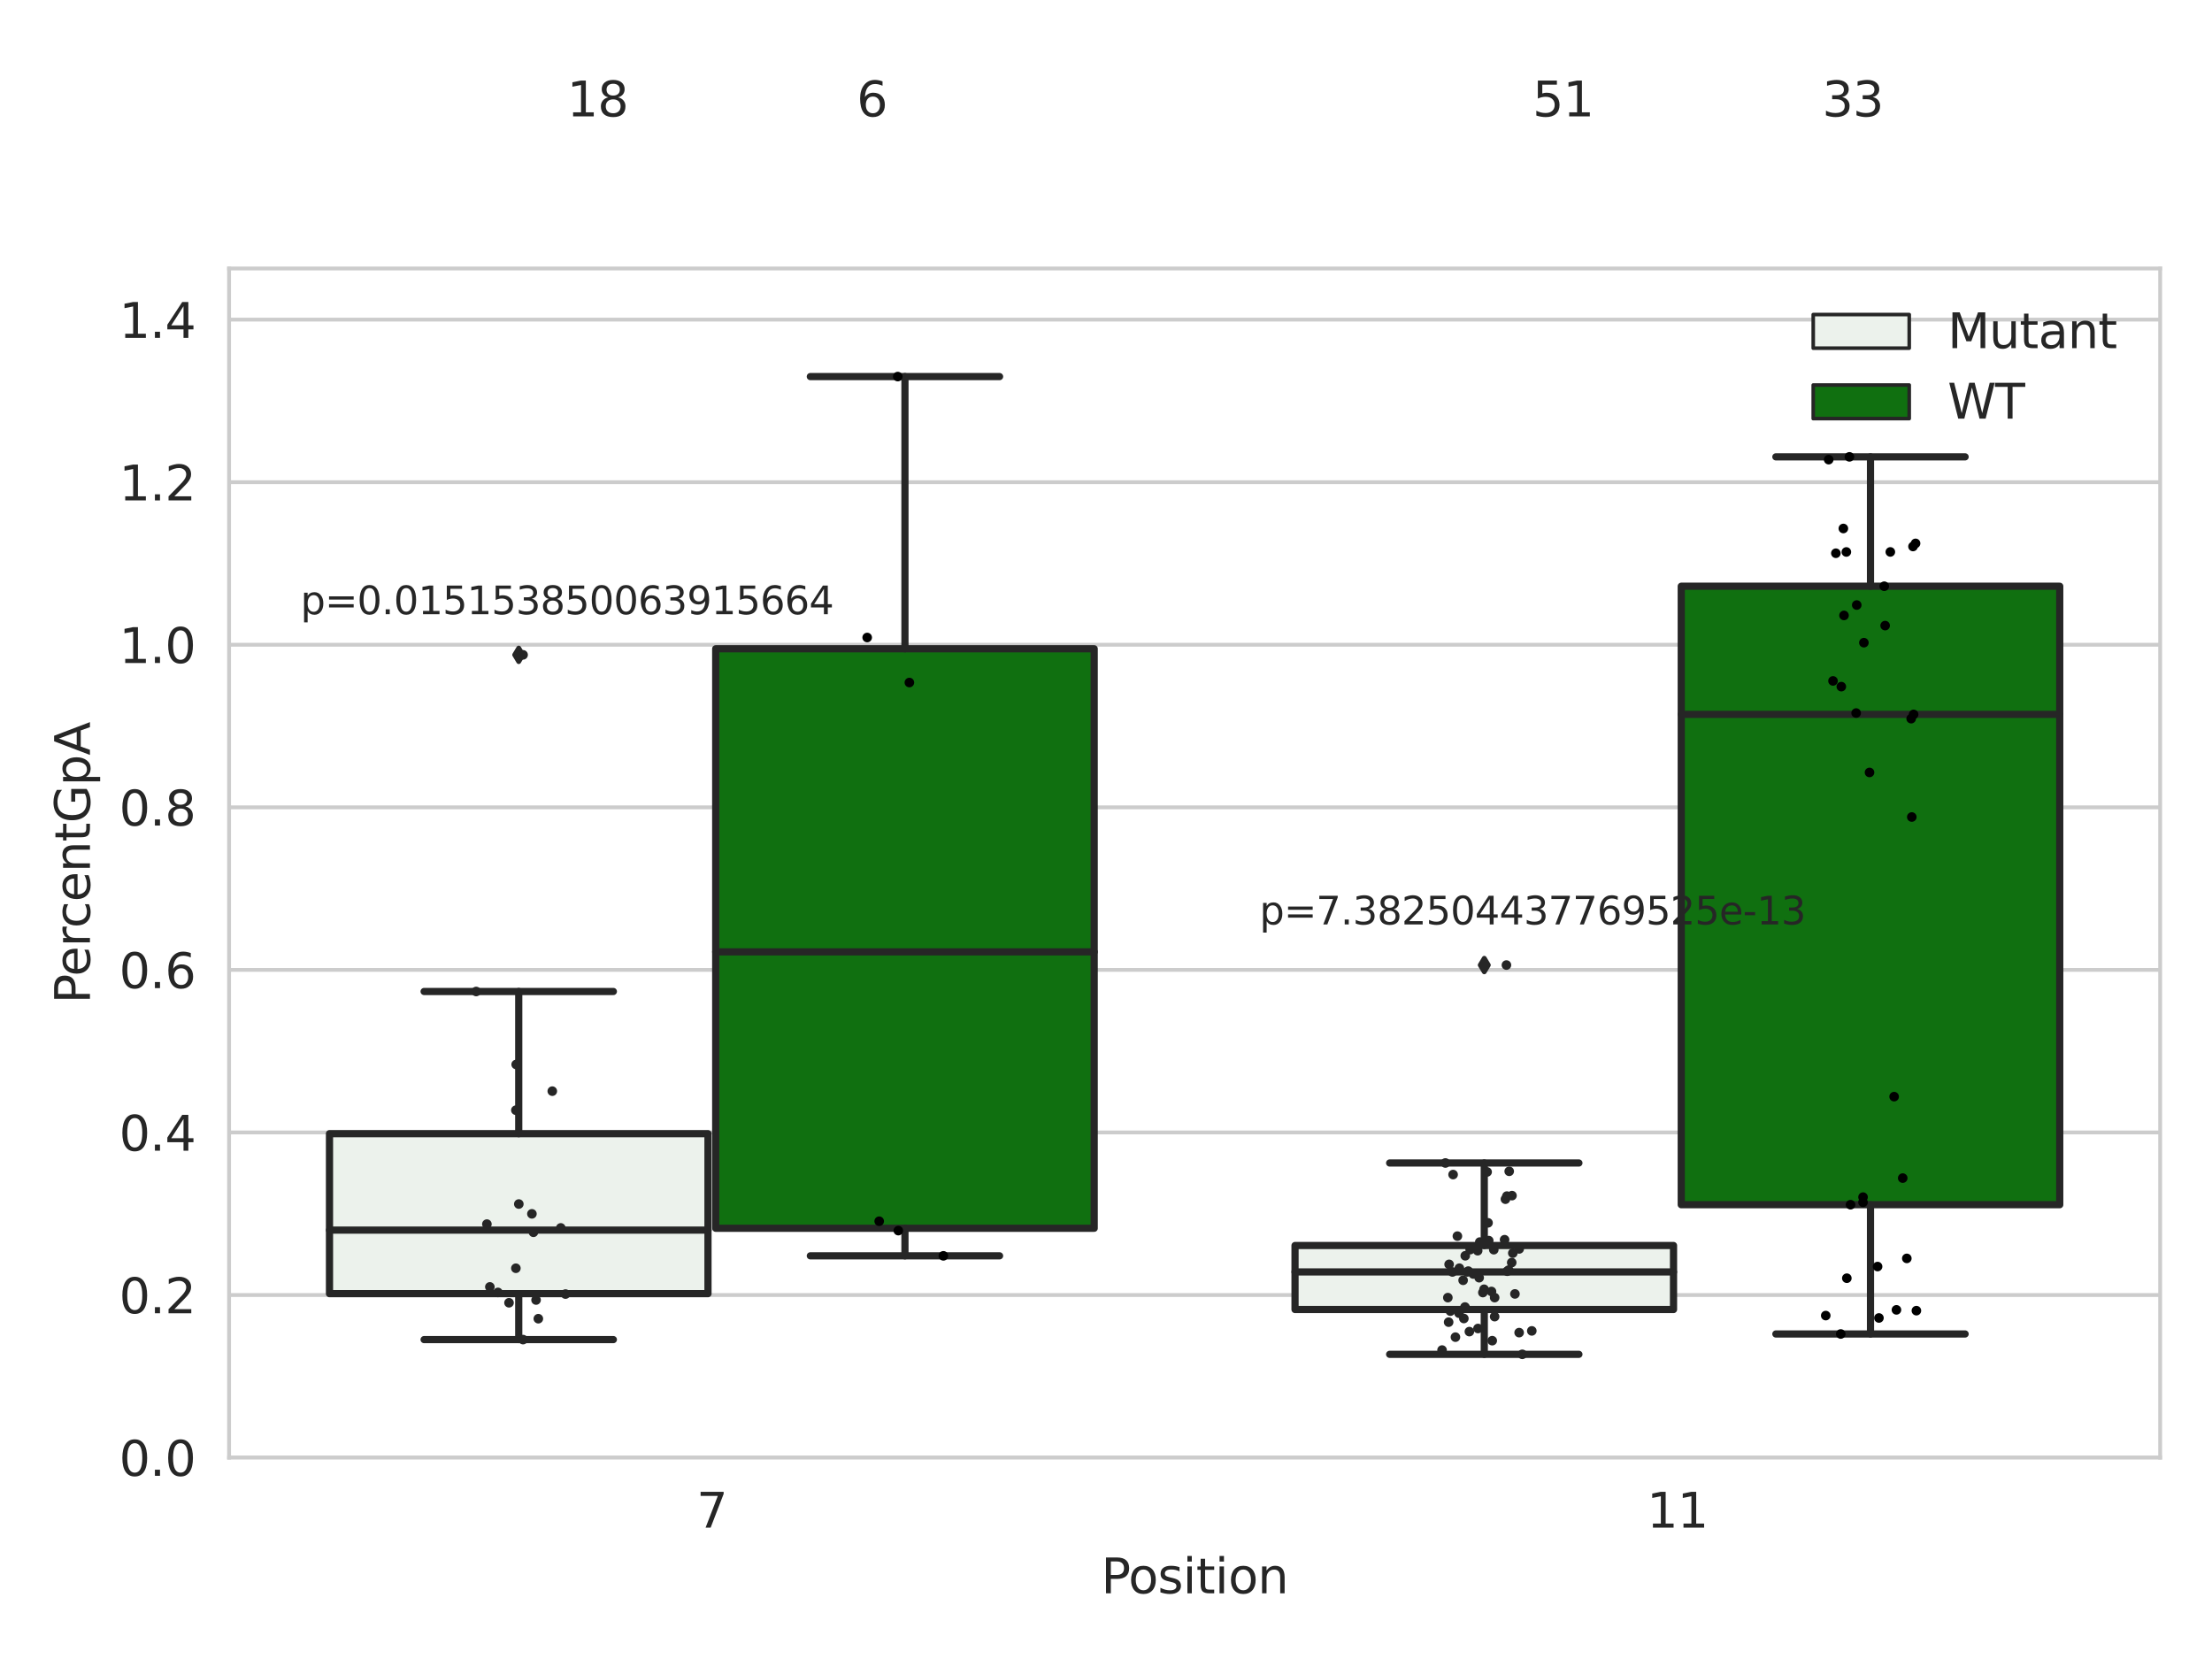 <?xml version="1.0" encoding="utf-8" standalone="no"?>
<!DOCTYPE svg PUBLIC "-//W3C//DTD SVG 1.1//EN"
  "http://www.w3.org/Graphics/SVG/1.1/DTD/svg11.dtd">
<svg xmlns:xlink="http://www.w3.org/1999/xlink" width="460.8pt" height="345.6pt" viewBox="0 0 460.8 345.6" xmlns="http://www.w3.org/2000/svg" version="1.1">
 <defs>
  <style type="text/css">*{stroke-linejoin: round; stroke-linecap: butt}</style>
 </defs>
 <g id="figure_1">
  <g id="patch_1">
   <path d="M 0 345.6 
L 460.8 345.6 
L 460.8 0 
L 0 0 
z
" style="fill: #ffffff"/>
  </g>
  <g id="axes_1">
   <g id="patch_2">
    <path d="M 47.72 303.64 
L 450 303.64 
L 450 55.93 
L 47.72 55.93 
z
" style="fill: #ffffff"/>
   </g>
   <g id="matplotlib.axis_1">
    <g id="xtick_1">
     <g id="text_1">
      <!-- 7 -->
      <g style="fill: #262626" transform="translate(145.109 318.238) scale(0.1 -0.1)">
       <defs>
        <path id="DejaVuSans-37" d="M 525 4666 
L 3525 4666 
L 3525 4397 
L 1831 0 
L 1172 0 
L 2766 4134 
L 525 4134 
L 525 4666 
z
" transform="scale(0.016)"/>
       </defs>
       <use xlink:href="#DejaVuSans-37"/>
      </g>
     </g>
    </g>
    <g id="xtick_2">
     <g id="text_2">
      <!-- 11 -->
      <g style="fill: #262626" transform="translate(343.067 318.238) scale(0.1 -0.1)">
       <defs>
        <path id="DejaVuSans-31" d="M 794 531 
L 1825 531 
L 1825 4091 
L 703 3866 
L 703 4441 
L 1819 4666 
L 2450 4666 
L 2450 531 
L 3481 531 
L 3481 0 
L 794 0 
L 794 531 
z
" transform="scale(0.016)"/>
       </defs>
       <use xlink:href="#DejaVuSans-31"/>
       <use xlink:href="#DejaVuSans-31" x="63.623"/>
      </g>
     </g>
    </g>
    <g id="text_3">
     <!-- Position -->
     <g style="fill: #262626" transform="translate(229.396 331.917) scale(0.1 -0.1)">
      <defs>
       <path id="DejaVuSans-50" d="M 1259 4147 
L 1259 2394 
L 2053 2394 
Q 2494 2394 2734 2622 
Q 2975 2850 2975 3272 
Q 2975 3691 2734 3919 
Q 2494 4147 2053 4147 
L 1259 4147 
z
M 628 4666 
L 2053 4666 
Q 2838 4666 3239 4311 
Q 3641 3956 3641 3272 
Q 3641 2581 3239 2228 
Q 2838 1875 2053 1875 
L 1259 1875 
L 1259 0 
L 628 0 
L 628 4666 
z
" transform="scale(0.016)"/>
       <path id="DejaVuSans-6f" d="M 1959 3097 
Q 1497 3097 1228 2736 
Q 959 2375 959 1747 
Q 959 1119 1226 758 
Q 1494 397 1959 397 
Q 2419 397 2687 759 
Q 2956 1122 2956 1747 
Q 2956 2369 2687 2733 
Q 2419 3097 1959 3097 
z
M 1959 3584 
Q 2709 3584 3137 3096 
Q 3566 2609 3566 1747 
Q 3566 888 3137 398 
Q 2709 -91 1959 -91 
Q 1206 -91 779 398 
Q 353 888 353 1747 
Q 353 2609 779 3096 
Q 1206 3584 1959 3584 
z
" transform="scale(0.016)"/>
       <path id="DejaVuSans-73" d="M 2834 3397 
L 2834 2853 
Q 2591 2978 2328 3040 
Q 2066 3103 1784 3103 
Q 1356 3103 1142 2972 
Q 928 2841 928 2578 
Q 928 2378 1081 2264 
Q 1234 2150 1697 2047 
L 1894 2003 
Q 2506 1872 2764 1633 
Q 3022 1394 3022 966 
Q 3022 478 2636 193 
Q 2250 -91 1575 -91 
Q 1294 -91 989 -36 
Q 684 19 347 128 
L 347 722 
Q 666 556 975 473 
Q 1284 391 1588 391 
Q 1994 391 2212 530 
Q 2431 669 2431 922 
Q 2431 1156 2273 1281 
Q 2116 1406 1581 1522 
L 1381 1569 
Q 847 1681 609 1914 
Q 372 2147 372 2553 
Q 372 3047 722 3315 
Q 1072 3584 1716 3584 
Q 2034 3584 2315 3537 
Q 2597 3491 2834 3397 
z
" transform="scale(0.016)"/>
       <path id="DejaVuSans-69" d="M 603 3500 
L 1178 3500 
L 1178 0 
L 603 0 
L 603 3500 
z
M 603 4863 
L 1178 4863 
L 1178 4134 
L 603 4134 
L 603 4863 
z
" transform="scale(0.016)"/>
       <path id="DejaVuSans-74" d="M 1172 4494 
L 1172 3500 
L 2356 3500 
L 2356 3053 
L 1172 3053 
L 1172 1153 
Q 1172 725 1289 603 
Q 1406 481 1766 481 
L 2356 481 
L 2356 0 
L 1766 0 
Q 1100 0 847 248 
Q 594 497 594 1153 
L 594 3053 
L 172 3053 
L 172 3500 
L 594 3500 
L 594 4494 
L 1172 4494 
z
" transform="scale(0.016)"/>
       <path id="DejaVuSans-6e" d="M 3513 2113 
L 3513 0 
L 2938 0 
L 2938 2094 
Q 2938 2591 2744 2837 
Q 2550 3084 2163 3084 
Q 1697 3084 1428 2787 
Q 1159 2491 1159 1978 
L 1159 0 
L 581 0 
L 581 3500 
L 1159 3500 
L 1159 2956 
Q 1366 3272 1645 3428 
Q 1925 3584 2291 3584 
Q 2894 3584 3203 3211 
Q 3513 2838 3513 2113 
z
" transform="scale(0.016)"/>
      </defs>
      <use xlink:href="#DejaVuSans-50"/>
      <use xlink:href="#DejaVuSans-6f" x="56.678"/>
      <use xlink:href="#DejaVuSans-73" x="117.859"/>
      <use xlink:href="#DejaVuSans-69" x="169.959"/>
      <use xlink:href="#DejaVuSans-74" x="197.742"/>
      <use xlink:href="#DejaVuSans-69" x="236.951"/>
      <use xlink:href="#DejaVuSans-6f" x="264.734"/>
      <use xlink:href="#DejaVuSans-6e" x="325.916"/>
     </g>
    </g>
   </g>
   <g id="matplotlib.axis_2">
    <g id="ytick_1">
     <g id="line2d_1">
      <path d="M 47.72 303.64 
L 450 303.64 
" clip-path="url(#pf187512178)" style="fill: none; stroke: #cccccc; stroke-width: 0.8; stroke-linecap: round"/>
     </g>
     <g id="text_4">
      <!-- 0.0 -->
      <g style="fill: #262626" transform="translate(24.817 307.439) scale(0.1 -0.1)">
       <defs>
        <path id="DejaVuSans-30" d="M 2034 4250 
Q 1547 4250 1301 3770 
Q 1056 3291 1056 2328 
Q 1056 1369 1301 889 
Q 1547 409 2034 409 
Q 2525 409 2770 889 
Q 3016 1369 3016 2328 
Q 3016 3291 2770 3770 
Q 2525 4250 2034 4250 
z
M 2034 4750 
Q 2819 4750 3233 4129 
Q 3647 3509 3647 2328 
Q 3647 1150 3233 529 
Q 2819 -91 2034 -91 
Q 1250 -91 836 529 
Q 422 1150 422 2328 
Q 422 3509 836 4129 
Q 1250 4750 2034 4750 
z
" transform="scale(0.016)"/>
        <path id="DejaVuSans-2e" d="M 684 794 
L 1344 794 
L 1344 0 
L 684 0 
L 684 794 
z
" transform="scale(0.016)"/>
       </defs>
       <use xlink:href="#DejaVuSans-30"/>
       <use xlink:href="#DejaVuSans-2e" x="63.623"/>
       <use xlink:href="#DejaVuSans-30" x="95.41"/>
      </g>
     </g>
    </g>
    <g id="ytick_2">
     <g id="line2d_2">
      <path d="M 47.72 269.774 
L 450 269.774 
" clip-path="url(#pf187512178)" style="fill: none; stroke: #cccccc; stroke-width: 0.8; stroke-linecap: round"/>
     </g>
     <g id="text_5">
      <!-- 0.2 -->
      <g style="fill: #262626" transform="translate(24.817 273.574) scale(0.1 -0.1)">
       <defs>
        <path id="DejaVuSans-32" d="M 1228 531 
L 3431 531 
L 3431 0 
L 469 0 
L 469 531 
Q 828 903 1448 1529 
Q 2069 2156 2228 2338 
Q 2531 2678 2651 2914 
Q 2772 3150 2772 3378 
Q 2772 3750 2511 3984 
Q 2250 4219 1831 4219 
Q 1534 4219 1204 4116 
Q 875 4013 500 3803 
L 500 4441 
Q 881 4594 1212 4672 
Q 1544 4750 1819 4750 
Q 2544 4750 2975 4387 
Q 3406 4025 3406 3419 
Q 3406 3131 3298 2873 
Q 3191 2616 2906 2266 
Q 2828 2175 2409 1742 
Q 1991 1309 1228 531 
z
" transform="scale(0.016)"/>
       </defs>
       <use xlink:href="#DejaVuSans-30"/>
       <use xlink:href="#DejaVuSans-2e" x="63.623"/>
       <use xlink:href="#DejaVuSans-32" x="95.41"/>
      </g>
     </g>
    </g>
    <g id="ytick_3">
     <g id="line2d_3">
      <path d="M 47.72 235.909 
L 450 235.909 
" clip-path="url(#pf187512178)" style="fill: none; stroke: #cccccc; stroke-width: 0.8; stroke-linecap: round"/>
     </g>
     <g id="text_6">
      <!-- 0.4 -->
      <g style="fill: #262626" transform="translate(24.817 239.708) scale(0.1 -0.1)">
       <defs>
        <path id="DejaVuSans-34" d="M 2419 4116 
L 825 1625 
L 2419 1625 
L 2419 4116 
z
M 2253 4666 
L 3047 4666 
L 3047 1625 
L 3713 1625 
L 3713 1100 
L 3047 1100 
L 3047 0 
L 2419 0 
L 2419 1100 
L 313 1100 
L 313 1709 
L 2253 4666 
z
" transform="scale(0.016)"/>
       </defs>
       <use xlink:href="#DejaVuSans-30"/>
       <use xlink:href="#DejaVuSans-2e" x="63.623"/>
       <use xlink:href="#DejaVuSans-34" x="95.41"/>
      </g>
     </g>
    </g>
    <g id="ytick_4">
     <g id="line2d_4">
      <path d="M 47.72 202.043 
L 450 202.043 
" clip-path="url(#pf187512178)" style="fill: none; stroke: #cccccc; stroke-width: 0.8; stroke-linecap: round"/>
     </g>
     <g id="text_7">
      <!-- 0.6 -->
      <g style="fill: #262626" transform="translate(24.817 205.842) scale(0.1 -0.1)">
       <defs>
        <path id="DejaVuSans-36" d="M 2113 2584 
Q 1688 2584 1439 2293 
Q 1191 2003 1191 1497 
Q 1191 994 1439 701 
Q 1688 409 2113 409 
Q 2538 409 2786 701 
Q 3034 994 3034 1497 
Q 3034 2003 2786 2293 
Q 2538 2584 2113 2584 
z
M 3366 4563 
L 3366 3988 
Q 3128 4100 2886 4159 
Q 2644 4219 2406 4219 
Q 1781 4219 1451 3797 
Q 1122 3375 1075 2522 
Q 1259 2794 1537 2939 
Q 1816 3084 2150 3084 
Q 2853 3084 3261 2657 
Q 3669 2231 3669 1497 
Q 3669 778 3244 343 
Q 2819 -91 2113 -91 
Q 1303 -91 875 529 
Q 447 1150 447 2328 
Q 447 3434 972 4092 
Q 1497 4750 2381 4750 
Q 2619 4750 2861 4703 
Q 3103 4656 3366 4563 
z
" transform="scale(0.016)"/>
       </defs>
       <use xlink:href="#DejaVuSans-30"/>
       <use xlink:href="#DejaVuSans-2e" x="63.623"/>
       <use xlink:href="#DejaVuSans-36" x="95.41"/>
      </g>
     </g>
    </g>
    <g id="ytick_5">
     <g id="line2d_5">
      <path d="M 47.72 168.177 
L 450 168.177 
" clip-path="url(#pf187512178)" style="fill: none; stroke: #cccccc; stroke-width: 0.8; stroke-linecap: round"/>
     </g>
     <g id="text_8">
      <!-- 0.8 -->
      <g style="fill: #262626" transform="translate(24.817 171.977) scale(0.1 -0.1)">
       <defs>
        <path id="DejaVuSans-38" d="M 2034 2216 
Q 1584 2216 1326 1975 
Q 1069 1734 1069 1313 
Q 1069 891 1326 650 
Q 1584 409 2034 409 
Q 2484 409 2743 651 
Q 3003 894 3003 1313 
Q 3003 1734 2745 1975 
Q 2488 2216 2034 2216 
z
M 1403 2484 
Q 997 2584 770 2862 
Q 544 3141 544 3541 
Q 544 4100 942 4425 
Q 1341 4750 2034 4750 
Q 2731 4750 3128 4425 
Q 3525 4100 3525 3541 
Q 3525 3141 3298 2862 
Q 3072 2584 2669 2484 
Q 3125 2378 3379 2068 
Q 3634 1759 3634 1313 
Q 3634 634 3220 271 
Q 2806 -91 2034 -91 
Q 1263 -91 848 271 
Q 434 634 434 1313 
Q 434 1759 690 2068 
Q 947 2378 1403 2484 
z
M 1172 3481 
Q 1172 3119 1398 2916 
Q 1625 2713 2034 2713 
Q 2441 2713 2670 2916 
Q 2900 3119 2900 3481 
Q 2900 3844 2670 4047 
Q 2441 4250 2034 4250 
Q 1625 4250 1398 4047 
Q 1172 3844 1172 3481 
z
" transform="scale(0.016)"/>
       </defs>
       <use xlink:href="#DejaVuSans-30"/>
       <use xlink:href="#DejaVuSans-2e" x="63.623"/>
       <use xlink:href="#DejaVuSans-38" x="95.41"/>
      </g>
     </g>
    </g>
    <g id="ytick_6">
     <g id="line2d_6">
      <path d="M 47.72 134.312 
L 450 134.312 
" clip-path="url(#pf187512178)" style="fill: none; stroke: #cccccc; stroke-width: 0.8; stroke-linecap: round"/>
     </g>
     <g id="text_9">
      <!-- 1.0 -->
      <g style="fill: #262626" transform="translate(24.817 138.111) scale(0.1 -0.1)">
       <use xlink:href="#DejaVuSans-31"/>
       <use xlink:href="#DejaVuSans-2e" x="63.623"/>
       <use xlink:href="#DejaVuSans-30" x="95.41"/>
      </g>
     </g>
    </g>
    <g id="ytick_7">
     <g id="line2d_7">
      <path d="M 47.72 100.446 
L 450 100.446 
" clip-path="url(#pf187512178)" style="fill: none; stroke: #cccccc; stroke-width: 0.8; stroke-linecap: round"/>
     </g>
     <g id="text_10">
      <!-- 1.2 -->
      <g style="fill: #262626" transform="translate(24.817 104.245) scale(0.1 -0.1)">
       <use xlink:href="#DejaVuSans-31"/>
       <use xlink:href="#DejaVuSans-2e" x="63.623"/>
       <use xlink:href="#DejaVuSans-32" x="95.41"/>
      </g>
     </g>
    </g>
    <g id="ytick_8">
     <g id="line2d_8">
      <path d="M 47.72 66.58 
L 450 66.58 
" clip-path="url(#pf187512178)" style="fill: none; stroke: #cccccc; stroke-width: 0.8; stroke-linecap: round"/>
     </g>
     <g id="text_11">
      <!-- 1.4 -->
      <g style="fill: #262626" transform="translate(24.817 70.38) scale(0.1 -0.1)">
       <use xlink:href="#DejaVuSans-31"/>
       <use xlink:href="#DejaVuSans-2e" x="63.623"/>
       <use xlink:href="#DejaVuSans-34" x="95.41"/>
      </g>
     </g>
    </g>
    <g id="text_12">
     <!-- PercentGpA -->
     <g style="fill: #262626" transform="translate(18.737 209.062) rotate(-90) scale(0.1 -0.1)">
      <defs>
       <path id="DejaVuSans-65" d="M 3597 1894 
L 3597 1613 
L 953 1613 
Q 991 1019 1311 708 
Q 1631 397 2203 397 
Q 2534 397 2845 478 
Q 3156 559 3463 722 
L 3463 178 
Q 3153 47 2828 -22 
Q 2503 -91 2169 -91 
Q 1331 -91 842 396 
Q 353 884 353 1716 
Q 353 2575 817 3079 
Q 1281 3584 2069 3584 
Q 2775 3584 3186 3129 
Q 3597 2675 3597 1894 
z
M 3022 2063 
Q 3016 2534 2758 2815 
Q 2500 3097 2075 3097 
Q 1594 3097 1305 2825 
Q 1016 2553 972 2059 
L 3022 2063 
z
" transform="scale(0.016)"/>
       <path id="DejaVuSans-72" d="M 2631 2963 
Q 2534 3019 2420 3045 
Q 2306 3072 2169 3072 
Q 1681 3072 1420 2755 
Q 1159 2438 1159 1844 
L 1159 0 
L 581 0 
L 581 3500 
L 1159 3500 
L 1159 2956 
Q 1341 3275 1631 3429 
Q 1922 3584 2338 3584 
Q 2397 3584 2469 3576 
Q 2541 3569 2628 3553 
L 2631 2963 
z
" transform="scale(0.016)"/>
       <path id="DejaVuSans-63" d="M 3122 3366 
L 3122 2828 
Q 2878 2963 2633 3030 
Q 2388 3097 2138 3097 
Q 1578 3097 1268 2742 
Q 959 2388 959 1747 
Q 959 1106 1268 751 
Q 1578 397 2138 397 
Q 2388 397 2633 464 
Q 2878 531 3122 666 
L 3122 134 
Q 2881 22 2623 -34 
Q 2366 -91 2075 -91 
Q 1284 -91 818 406 
Q 353 903 353 1747 
Q 353 2603 823 3093 
Q 1294 3584 2113 3584 
Q 2378 3584 2631 3529 
Q 2884 3475 3122 3366 
z
" transform="scale(0.016)"/>
       <path id="DejaVuSans-47" d="M 3809 666 
L 3809 1919 
L 2778 1919 
L 2778 2438 
L 4434 2438 
L 4434 434 
Q 4069 175 3628 42 
Q 3188 -91 2688 -91 
Q 1594 -91 976 548 
Q 359 1188 359 2328 
Q 359 3472 976 4111 
Q 1594 4750 2688 4750 
Q 3144 4750 3555 4637 
Q 3966 4525 4313 4306 
L 4313 3634 
Q 3963 3931 3569 4081 
Q 3175 4231 2741 4231 
Q 1884 4231 1454 3753 
Q 1025 3275 1025 2328 
Q 1025 1384 1454 906 
Q 1884 428 2741 428 
Q 3075 428 3337 486 
Q 3600 544 3809 666 
z
" transform="scale(0.016)"/>
       <path id="DejaVuSans-70" d="M 1159 525 
L 1159 -1331 
L 581 -1331 
L 581 3500 
L 1159 3500 
L 1159 2969 
Q 1341 3281 1617 3432 
Q 1894 3584 2278 3584 
Q 2916 3584 3314 3078 
Q 3713 2572 3713 1747 
Q 3713 922 3314 415 
Q 2916 -91 2278 -91 
Q 1894 -91 1617 61 
Q 1341 213 1159 525 
z
M 3116 1747 
Q 3116 2381 2855 2742 
Q 2594 3103 2138 3103 
Q 1681 3103 1420 2742 
Q 1159 2381 1159 1747 
Q 1159 1113 1420 752 
Q 1681 391 2138 391 
Q 2594 391 2855 752 
Q 3116 1113 3116 1747 
z
" transform="scale(0.016)"/>
       <path id="DejaVuSans-41" d="M 2188 4044 
L 1331 1722 
L 3047 1722 
L 2188 4044 
z
M 1831 4666 
L 2547 4666 
L 4325 0 
L 3669 0 
L 3244 1197 
L 1141 1197 
L 716 0 
L 50 0 
L 1831 4666 
z
" transform="scale(0.016)"/>
      </defs>
      <use xlink:href="#DejaVuSans-50"/>
      <use xlink:href="#DejaVuSans-65" x="56.678"/>
      <use xlink:href="#DejaVuSans-72" x="118.201"/>
      <use xlink:href="#DejaVuSans-63" x="157.064"/>
      <use xlink:href="#DejaVuSans-65" x="212.045"/>
      <use xlink:href="#DejaVuSans-6e" x="273.568"/>
      <use xlink:href="#DejaVuSans-74" x="336.947"/>
      <use xlink:href="#DejaVuSans-47" x="376.156"/>
      <use xlink:href="#DejaVuSans-70" x="453.646"/>
      <use xlink:href="#DejaVuSans-41" x="517.123"/>
     </g>
    </g>
   </g>
   <g id="patch_3">
    <path d="M 68.639 269.493 
L 147.485 269.493 
L 147.485 236.161 
L 68.639 236.161 
L 68.639 269.493 
z
" clip-path="url(#pf187512178)" style="fill: #ecf2ec; stroke: #262626; stroke-width: 1.5; stroke-linejoin: miter"/>
   </g>
   <g id="patch_4">
    <path d="M 149.095 255.87 
L 227.941 255.87 
L 227.941 135.15 
L 149.095 135.15 
L 149.095 255.87 
z
" clip-path="url(#pf187512178)" style="fill: #107010; stroke: #262626; stroke-width: 1.5; stroke-linejoin: miter"/>
   </g>
   <g id="patch_5">
    <path d="M 269.779 272.798 
L 348.625 272.798 
L 348.625 259.46 
L 269.779 259.46 
L 269.779 272.798 
z
" clip-path="url(#pf187512178)" style="fill: #ecf2ec; stroke: #262626; stroke-width: 1.5; stroke-linejoin: miter"/>
   </g>
   <g id="patch_6">
    <path d="M 350.235 250.963 
L 429.081 250.963 
L 429.081 122.123 
L 350.235 122.123 
L 350.235 250.963 
z
" clip-path="url(#pf187512178)" style="fill: #107010; stroke: #262626; stroke-width: 1.5; stroke-linejoin: miter"/>
   </g>
   <g id="patch_7">
    <path d="M 148.29 303.64 
L 148.29 303.64 
L 148.29 303.64 
L 148.29 303.64 
z
" clip-path="url(#pf187512178)" style="fill: #ecf2ec; stroke: #262626; stroke-width: 0.75; stroke-linejoin: miter"/>
   </g>
   <g id="patch_8">
    <path d="M 148.29 303.64 
L 148.29 303.64 
L 148.29 303.64 
L 148.29 303.64 
z
" clip-path="url(#pf187512178)" style="fill: #107010; stroke: #262626; stroke-width: 0.75; stroke-linejoin: miter"/>
   </g>
   <g id="PathCollection_1"/>
   <g id="PathCollection_2"/>
   <g id="line2d_9">
    <path d="M 108.062 269.493 
L 108.062 279.062 
" clip-path="url(#pf187512178)" style="fill: none; stroke: #262626; stroke-width: 1.5; stroke-linecap: round"/>
   </g>
   <g id="line2d_10">
    <path d="M 108.062 236.161 
L 108.062 206.546 
" clip-path="url(#pf187512178)" style="fill: none; stroke: #262626; stroke-width: 1.5; stroke-linecap: round"/>
   </g>
   <g id="line2d_11">
    <path d="M 88.35 279.062 
L 127.774 279.062 
" clip-path="url(#pf187512178)" style="fill: none; stroke: #262626; stroke-width: 1.5; stroke-linecap: round"/>
   </g>
   <g id="line2d_12">
    <path d="M 88.35 206.546 
L 127.774 206.546 
" clip-path="url(#pf187512178)" style="fill: none; stroke: #262626; stroke-width: 1.5; stroke-linecap: round"/>
   </g>
   <g id="line2d_13">
    <defs>
     <path id="m80219782d0" d="M -0 1.414 
L 0.849 0 
L 0 -1.414 
L -0.849 -0 
z
" style="stroke: #262626; stroke-linejoin: miter"/>
    </defs>
    <g clip-path="url(#pf187512178)">
     <use xlink:href="#m80219782d0" x="108.062" y="136.416" style="fill: #262626; stroke: #262626; stroke-linejoin: miter"/>
    </g>
   </g>
   <g id="line2d_14">
    <path d="M 188.518 255.87 
L 188.518 261.612 
" clip-path="url(#pf187512178)" style="fill: none; stroke: #262626; stroke-width: 1.5; stroke-linecap: round"/>
   </g>
   <g id="line2d_15">
    <path d="M 188.518 135.15 
L 188.518 78.449 
" clip-path="url(#pf187512178)" style="fill: none; stroke: #262626; stroke-width: 1.5; stroke-linecap: round"/>
   </g>
   <g id="line2d_16">
    <path d="M 168.806 261.612 
L 208.23 261.612 
" clip-path="url(#pf187512178)" style="fill: none; stroke: #262626; stroke-width: 1.5; stroke-linecap: round"/>
   </g>
   <g id="line2d_17">
    <path d="M 168.806 78.449 
L 208.23 78.449 
" clip-path="url(#pf187512178)" style="fill: none; stroke: #262626; stroke-width: 1.5; stroke-linecap: round"/>
   </g>
   <g id="line2d_18"/>
   <g id="line2d_19">
    <path d="M 309.202 272.798 
L 309.202 282.131 
" clip-path="url(#pf187512178)" style="fill: none; stroke: #262626; stroke-width: 1.5; stroke-linecap: round"/>
   </g>
   <g id="line2d_20">
    <path d="M 309.202 259.46 
L 309.202 242.271 
" clip-path="url(#pf187512178)" style="fill: none; stroke: #262626; stroke-width: 1.5; stroke-linecap: round"/>
   </g>
   <g id="line2d_21">
    <path d="M 289.49 282.131 
L 328.914 282.131 
" clip-path="url(#pf187512178)" style="fill: none; stroke: #262626; stroke-width: 1.5; stroke-linecap: round"/>
   </g>
   <g id="line2d_22">
    <path d="M 289.49 242.271 
L 328.914 242.271 
" clip-path="url(#pf187512178)" style="fill: none; stroke: #262626; stroke-width: 1.5; stroke-linecap: round"/>
   </g>
   <g id="line2d_23">
    <g clip-path="url(#pf187512178)">
     <use xlink:href="#m80219782d0" x="309.202" y="201.038" style="fill: #262626; stroke: #262626; stroke-linejoin: miter"/>
    </g>
   </g>
   <g id="line2d_24">
    <path d="M 389.658 250.963 
L 389.658 277.892 
" clip-path="url(#pf187512178)" style="fill: none; stroke: #262626; stroke-width: 1.5; stroke-linecap: round"/>
   </g>
   <g id="line2d_25">
    <path d="M 389.658 122.123 
L 389.658 95.17 
" clip-path="url(#pf187512178)" style="fill: none; stroke: #262626; stroke-width: 1.5; stroke-linecap: round"/>
   </g>
   <g id="line2d_26">
    <path d="M 369.946 277.892 
L 409.37 277.892 
" clip-path="url(#pf187512178)" style="fill: none; stroke: #262626; stroke-width: 1.5; stroke-linecap: round"/>
   </g>
   <g id="line2d_27">
    <path d="M 369.946 95.17 
L 409.37 95.17 
" clip-path="url(#pf187512178)" style="fill: none; stroke: #262626; stroke-width: 1.5; stroke-linecap: round"/>
   </g>
   <g id="line2d_28"/>
   <g id="line2d_29">
    <path d="M 68.639 256.252 
L 147.485 256.252 
" clip-path="url(#pf187512178)" style="fill: none; stroke: #262626; stroke-width: 1.5; stroke-linecap: round"/>
   </g>
   <g id="line2d_30">
    <path d="M 149.095 198.293 
L 227.941 198.293 
" clip-path="url(#pf187512178)" style="fill: none; stroke: #262626; stroke-width: 1.5; stroke-linecap: round"/>
   </g>
   <g id="line2d_31">
    <path d="M 269.779 264.968 
L 348.625 264.968 
" clip-path="url(#pf187512178)" style="fill: none; stroke: #262626; stroke-width: 1.5; stroke-linecap: round"/>
   </g>
   <g id="line2d_32">
    <path d="M 350.235 148.825 
L 429.081 148.825 
" clip-path="url(#pf187512178)" style="fill: none; stroke: #262626; stroke-width: 1.5; stroke-linecap: round"/>
   </g>
   <g id="patch_9">
    <path d="M 47.72 303.64 
L 47.72 55.93 
" style="fill: none; stroke: #cccccc; stroke-width: 0.8; stroke-linejoin: miter; stroke-linecap: square"/>
   </g>
   <g id="patch_10">
    <path d="M 450 303.64 
L 450 55.93 
" style="fill: none; stroke: #cccccc; stroke-width: 0.8; stroke-linejoin: miter; stroke-linecap: square"/>
   </g>
   <g id="patch_11">
    <path d="M 47.72 303.64 
L 450 303.64 
" style="fill: none; stroke: #cccccc; stroke-width: 0.8; stroke-linejoin: miter; stroke-linecap: square"/>
   </g>
   <g id="patch_12">
    <path d="M 47.72 55.93 
L 450 55.93 
" style="fill: none; stroke: #cccccc; stroke-width: 0.8; stroke-linejoin: miter; stroke-linecap: square"/>
   </g>
   <g id="PathCollection_3">
    <defs>
     <path id="C0_0_94cec832cd" d="M 0 1 
C 0.265 1 0.52 0.895 0.707 0.707 
C 0.895 0.52 1 0.265 1 -0 
C 1 -0.265 0.895 -0.52 0.707 -0.707 
C 0.52 -0.895 0.265 -1 0 -1 
C -0.265 -1 -0.52 -0.895 -0.707 -0.707 
C -0.895 -0.52 -1 -0.265 -1 0 
C -1 0.265 -0.895 0.52 -0.707 0.707 
C -0.52 0.895 -0.265 1 0 1 
z
"/>
    </defs>
    <g clip-path="url(#pf187512178)">
     <use xlink:href="#C0_0_94cec832cd" x="110.807" y="252.865" style="fill: #262626"/>
    </g>
    <g clip-path="url(#pf187512178)">
     <use xlink:href="#C0_0_94cec832cd" x="111.128" y="256.707" style="fill: #262626"/>
    </g>
    <g clip-path="url(#pf187512178)">
     <use xlink:href="#C0_0_94cec832cd" x="108.968" y="136.416" style="fill: #262626"/>
    </g>
    <g clip-path="url(#pf187512178)">
     <use xlink:href="#C0_0_94cec832cd" x="111.673" y="270.815" style="fill: #262626"/>
    </g>
    <g clip-path="url(#pf187512178)">
     <use xlink:href="#C0_0_94cec832cd" x="117.804" y="269.579" style="fill: #262626"/>
    </g>
    <g clip-path="url(#pf187512178)">
     <use xlink:href="#C0_0_94cec832cd" x="102.047" y="268.084" style="fill: #262626"/>
    </g>
    <g clip-path="url(#pf187512178)">
     <use xlink:href="#C0_0_94cec832cd" x="106.037" y="271.39" style="fill: #262626"/>
    </g>
    <g clip-path="url(#pf187512178)">
     <use xlink:href="#C0_0_94cec832cd" x="99.197" y="206.546" style="fill: #262626"/>
    </g>
    <g clip-path="url(#pf187512178)">
     <use xlink:href="#C0_0_94cec832cd" x="115.053" y="227.308" style="fill: #262626"/>
    </g>
    <g clip-path="url(#pf187512178)">
     <use xlink:href="#C0_0_94cec832cd" x="101.43" y="255.005" style="fill: #262626"/>
    </g>
    <g clip-path="url(#pf187512178)">
     <use xlink:href="#C0_0_94cec832cd" x="107.53" y="221.748" style="fill: #262626"/>
    </g>
    <g clip-path="url(#pf187512178)">
     <use xlink:href="#C0_0_94cec832cd" x="108.08" y="250.822" style="fill: #262626"/>
    </g>
    <g clip-path="url(#pf187512178)">
     <use xlink:href="#C0_0_94cec832cd" x="107.466" y="231.274" style="fill: #262626"/>
    </g>
    <g clip-path="url(#pf187512178)">
     <use xlink:href="#C0_0_94cec832cd" x="108.963" y="279.062" style="fill: #262626"/>
    </g>
    <g clip-path="url(#pf187512178)">
     <use xlink:href="#C0_0_94cec832cd" x="116.819" y="255.797" style="fill: #262626"/>
    </g>
    <g clip-path="url(#pf187512178)">
     <use xlink:href="#C0_0_94cec832cd" x="112.145" y="274.709" style="fill: #262626"/>
    </g>
    <g clip-path="url(#pf187512178)">
     <use xlink:href="#C0_0_94cec832cd" x="103.733" y="269.236" style="fill: #262626"/>
    </g>
    <g clip-path="url(#pf187512178)">
     <use xlink:href="#C0_0_94cec832cd" x="107.466" y="264.198" style="fill: #262626"/>
    </g>
   </g>
   <g id="PathCollection_4">
    <defs>
     <path id="C1_0_a701e04a49" d="M 0 1 
C 0.265 1 0.52 0.895 0.707 0.707 
C 0.895 0.52 1 0.265 1 -0 
C 1 -0.265 0.895 -0.52 0.707 -0.707 
C 0.52 -0.895 0.265 -1 0 -1 
C -0.265 -1 -0.52 -0.895 -0.707 -0.707 
C -0.895 -0.52 -1 -0.265 -1 0 
C -1 0.265 -0.895 0.52 -0.707 0.707 
C -0.52 0.895 -0.265 1 0 1 
z
"/>
    </defs>
    <g clip-path="url(#pf187512178)">
     <use xlink:href="#C1_0_a701e04a49" x="196.524" y="261.612"/>
    </g>
    <g clip-path="url(#pf187512178)">
     <use xlink:href="#C1_0_a701e04a49" x="189.441" y="142.185"/>
    </g>
    <g clip-path="url(#pf187512178)">
     <use xlink:href="#C1_0_a701e04a49" x="187.137" y="256.359"/>
    </g>
    <g clip-path="url(#pf187512178)">
     <use xlink:href="#C1_0_a701e04a49" x="180.651" y="132.805"/>
    </g>
    <g clip-path="url(#pf187512178)">
     <use xlink:href="#C1_0_a701e04a49" x="187.019" y="78.449"/>
    </g>
    <g clip-path="url(#pf187512178)">
     <use xlink:href="#C1_0_a701e04a49" x="183.152" y="254.402"/>
    </g>
   </g>
   <g id="PathCollection_5">
    <defs>
     <path id="C2_0_fa1700d2ec" d="M 0 1 
C 0.265 1 0.52 0.895 0.707 0.707 
C 0.895 0.52 1 0.265 1 -0 
C 1 -0.265 0.895 -0.52 0.707 -0.707 
C 0.52 -0.895 0.265 -1 0 -1 
C -0.265 -1 -0.52 -0.895 -0.707 -0.707 
C -0.895 -0.52 -1 -0.265 -1 0 
C -1 0.265 -0.895 0.52 -0.707 0.707 
C -0.52 0.895 -0.265 1 0 1 
z
"/>
    </defs>
    <g clip-path="url(#pf187512178)">
     <use xlink:href="#C2_0_fa1700d2ec" x="304.951" y="274.668" style="fill: #262626"/>
    </g>
    <g clip-path="url(#pf187512178)">
     <use xlink:href="#C2_0_fa1700d2ec" x="309.795" y="244.137" style="fill: #262626"/>
    </g>
    <g clip-path="url(#pf187512178)">
     <use xlink:href="#C2_0_fa1700d2ec" x="305.871" y="264.793" style="fill: #262626"/>
    </g>
    <g clip-path="url(#pf187512178)">
     <use xlink:href="#C2_0_fa1700d2ec" x="314.919" y="263.016" style="fill: #262626"/>
    </g>
    <g clip-path="url(#pf187512178)">
     <use xlink:href="#C2_0_fa1700d2ec" x="314.975" y="249.069" style="fill: #262626"/>
    </g>
    <g clip-path="url(#pf187512178)">
     <use xlink:href="#C2_0_fa1700d2ec" x="300.408" y="281.243" style="fill: #262626"/>
    </g>
    <g clip-path="url(#pf187512178)">
     <use xlink:href="#C2_0_fa1700d2ec" x="302.144" y="273.129" style="fill: #262626"/>
    </g>
    <g clip-path="url(#pf187512178)">
     <use xlink:href="#C2_0_fa1700d2ec" x="306.099" y="277.397" style="fill: #262626"/>
    </g>
    <g clip-path="url(#pf187512178)">
     <use xlink:href="#C2_0_fa1700d2ec" x="305.182" y="272.276" style="fill: #262626"/>
    </g>
    <g clip-path="url(#pf187512178)">
     <use xlink:href="#C2_0_fa1700d2ec" x="313.818" y="201.038" style="fill: #262626"/>
    </g>
    <g clip-path="url(#pf187512178)">
     <use xlink:href="#C2_0_fa1700d2ec" x="301.778" y="275.428" style="fill: #262626"/>
    </g>
    <g clip-path="url(#pf187512178)">
     <use xlink:href="#C2_0_fa1700d2ec" x="301.613" y="270.318" style="fill: #262626"/>
    </g>
    <g clip-path="url(#pf187512178)">
     <use xlink:href="#C2_0_fa1700d2ec" x="308.911" y="269.263" style="fill: #262626"/>
    </g>
    <g clip-path="url(#pf187512178)">
     <use xlink:href="#C2_0_fa1700d2ec" x="306.911" y="265.395" style="fill: #262626"/>
    </g>
    <g clip-path="url(#pf187512178)">
     <use xlink:href="#C2_0_fa1700d2ec" x="307.826" y="260.546" style="fill: #262626"/>
    </g>
    <g clip-path="url(#pf187512178)">
     <use xlink:href="#C2_0_fa1700d2ec" x="309.16" y="268.576" style="fill: #262626"/>
    </g>
    <g clip-path="url(#pf187512178)">
     <use xlink:href="#C2_0_fa1700d2ec" x="311.361" y="270.314" style="fill: #262626"/>
    </g>
    <g clip-path="url(#pf187512178)">
     <use xlink:href="#C2_0_fa1700d2ec" x="311.361" y="274.277" style="fill: #262626"/>
    </g>
    <g clip-path="url(#pf187512178)">
     <use xlink:href="#C2_0_fa1700d2ec" x="308.263" y="258.748" style="fill: #262626"/>
    </g>
    <g clip-path="url(#pf187512178)">
     <use xlink:href="#C2_0_fa1700d2ec" x="309.985" y="254.737" style="fill: #262626"/>
    </g>
    <g clip-path="url(#pf187512178)">
     <use xlink:href="#C2_0_fa1700d2ec" x="315.589" y="269.546" style="fill: #262626"/>
    </g>
    <g clip-path="url(#pf187512178)">
     <use xlink:href="#C2_0_fa1700d2ec" x="311.183" y="260.334" style="fill: #262626"/>
    </g>
    <g clip-path="url(#pf187512178)">
     <use xlink:href="#C2_0_fa1700d2ec" x="313.433" y="258.253" style="fill: #262626"/>
    </g>
    <g clip-path="url(#pf187512178)">
     <use xlink:href="#C2_0_fa1700d2ec" x="310.861" y="279.286" style="fill: #262626"/>
    </g>
    <g clip-path="url(#pf187512178)">
     <use xlink:href="#C2_0_fa1700d2ec" x="303.942" y="273.564" style="fill: #262626"/>
    </g>
    <g clip-path="url(#pf187512178)">
     <use xlink:href="#C2_0_fa1700d2ec" x="301.108" y="242.271" style="fill: #262626"/>
    </g>
    <g clip-path="url(#pf187512178)">
     <use xlink:href="#C2_0_fa1700d2ec" x="315.147" y="261.049" style="fill: #262626"/>
    </g>
    <g clip-path="url(#pf187512178)">
     <use xlink:href="#C2_0_fa1700d2ec" x="317.125" y="282.131" style="fill: #262626"/>
    </g>
    <g clip-path="url(#pf187512178)">
     <use xlink:href="#C2_0_fa1700d2ec" x="305.24" y="261.601" style="fill: #262626"/>
    </g>
    <g clip-path="url(#pf187512178)">
     <use xlink:href="#C2_0_fa1700d2ec" x="304.795" y="266.708" style="fill: #262626"/>
    </g>
    <g clip-path="url(#pf187512178)">
     <use xlink:href="#C2_0_fa1700d2ec" x="314.396" y="244.005" style="fill: #262626"/>
    </g>
    <g clip-path="url(#pf187512178)">
     <use xlink:href="#C2_0_fa1700d2ec" x="316.477" y="260.173" style="fill: #262626"/>
    </g>
    <g clip-path="url(#pf187512178)">
     <use xlink:href="#C2_0_fa1700d2ec" x="303.601" y="257.506" style="fill: #262626"/>
    </g>
    <g clip-path="url(#pf187512178)">
     <use xlink:href="#C2_0_fa1700d2ec" x="301.878" y="263.388" style="fill: #262626"/>
    </g>
    <g clip-path="url(#pf187512178)">
     <use xlink:href="#C2_0_fa1700d2ec" x="305.22" y="272.467" style="fill: #262626"/>
    </g>
    <g clip-path="url(#pf187512178)">
     <use xlink:href="#C2_0_fa1700d2ec" x="319.102" y="277.248" style="fill: #262626"/>
    </g>
    <g clip-path="url(#pf187512178)">
     <use xlink:href="#C2_0_fa1700d2ec" x="314.294" y="264.582" style="fill: #262626"/>
    </g>
    <g clip-path="url(#pf187512178)">
     <use xlink:href="#C2_0_fa1700d2ec" x="304.012" y="264.188" style="fill: #262626"/>
    </g>
    <g clip-path="url(#pf187512178)">
     <use xlink:href="#C2_0_fa1700d2ec" x="313.913" y="249.17" style="fill: #262626"/>
    </g>
    <g clip-path="url(#pf187512178)">
     <use xlink:href="#C2_0_fa1700d2ec" x="302.707" y="244.683" style="fill: #262626"/>
    </g>
    <g clip-path="url(#pf187512178)">
     <use xlink:href="#C2_0_fa1700d2ec" x="310.704" y="269.038" style="fill: #262626"/>
    </g>
    <g clip-path="url(#pf187512178)">
     <use xlink:href="#C2_0_fa1700d2ec" x="303.195" y="278.55" style="fill: #262626"/>
    </g>
    <g clip-path="url(#pf187512178)">
     <use xlink:href="#C2_0_fa1700d2ec" x="313.612" y="249.811" style="fill: #262626"/>
    </g>
    <g clip-path="url(#pf187512178)">
     <use xlink:href="#C2_0_fa1700d2ec" x="316.465" y="277.608" style="fill: #262626"/>
    </g>
    <g clip-path="url(#pf187512178)">
     <use xlink:href="#C2_0_fa1700d2ec" x="305.652" y="264.968" style="fill: #262626"/>
    </g>
    <g clip-path="url(#pf187512178)">
     <use xlink:href="#C2_0_fa1700d2ec" x="313.986" y="264.818" style="fill: #262626"/>
    </g>
    <g clip-path="url(#pf187512178)">
     <use xlink:href="#C2_0_fa1700d2ec" x="306.26" y="260.32" style="fill: #262626"/>
    </g>
    <g clip-path="url(#pf187512178)">
     <use xlink:href="#C2_0_fa1700d2ec" x="308.137" y="266.172" style="fill: #262626"/>
    </g>
    <g clip-path="url(#pf187512178)">
     <use xlink:href="#C2_0_fa1700d2ec" x="310.133" y="258.443" style="fill: #262626"/>
    </g>
    <g clip-path="url(#pf187512178)">
     <use xlink:href="#C2_0_fa1700d2ec" x="307.891" y="276.75" style="fill: #262626"/>
    </g>
    <g clip-path="url(#pf187512178)">
     <use xlink:href="#C2_0_fa1700d2ec" x="302.567" y="264.969" style="fill: #262626"/>
    </g>
   </g>
   <g id="PathCollection_6">
    <defs>
     <path id="C3_0_70fa05dafd" d="M 0 1 
C 0.265 1 0.52 0.895 0.707 0.707 
C 0.895 0.52 1 0.265 1 -0 
C 1 -0.265 0.895 -0.52 0.707 -0.707 
C 0.52 -0.895 0.265 -1 0 -1 
C -0.265 -1 -0.52 -0.895 -0.707 -0.707 
C -0.895 -0.52 -1 -0.265 -1 0 
C -1 0.265 -0.895 0.52 -0.707 0.707 
C -0.52 0.895 -0.265 1 0 1 
z
"/>
    </defs>
    <g clip-path="url(#pf187512178)">
     <use xlink:href="#C3_0_70fa05dafd" x="398.261" y="170.2"/>
    </g>
    <g clip-path="url(#pf187512178)">
     <use xlink:href="#C3_0_70fa05dafd" x="384.629" y="114.984"/>
    </g>
    <g clip-path="url(#pf187512178)">
     <use xlink:href="#C3_0_70fa05dafd" x="384.729" y="266.274"/>
    </g>
    <g clip-path="url(#pf187512178)">
     <use xlink:href="#C3_0_70fa05dafd" x="393.791" y="114.977"/>
    </g>
    <g clip-path="url(#pf187512178)">
     <use xlink:href="#C3_0_70fa05dafd" x="391.417" y="274.556"/>
    </g>
    <g clip-path="url(#pf187512178)">
     <use xlink:href="#C3_0_70fa05dafd" x="394.582" y="228.451"/>
    </g>
    <g clip-path="url(#pf187512178)">
     <use xlink:href="#C3_0_70fa05dafd" x="399.221" y="273.034"/>
    </g>
    <g clip-path="url(#pf187512178)">
     <use xlink:href="#C3_0_70fa05dafd" x="389.456" y="160.916"/>
    </g>
    <g clip-path="url(#pf187512178)">
     <use xlink:href="#C3_0_70fa05dafd" x="386.67" y="148.538"/>
    </g>
    <g clip-path="url(#pf187512178)">
     <use xlink:href="#C3_0_70fa05dafd" x="397.225" y="262.147"/>
    </g>
    <g clip-path="url(#pf187512178)">
     <use xlink:href="#C3_0_70fa05dafd" x="396.372" y="245.419"/>
    </g>
    <g clip-path="url(#pf187512178)">
     <use xlink:href="#C3_0_70fa05dafd" x="398.13" y="149.71"/>
    </g>
    <g clip-path="url(#pf187512178)">
     <use xlink:href="#C3_0_70fa05dafd" x="388.283" y="133.882"/>
    </g>
    <g clip-path="url(#pf187512178)">
     <use xlink:href="#C3_0_70fa05dafd" x="392.709" y="130.323"/>
    </g>
    <g clip-path="url(#pf187512178)">
     <use xlink:href="#C3_0_70fa05dafd" x="385.503" y="250.963"/>
    </g>
    <g clip-path="url(#pf187512178)">
     <use xlink:href="#C3_0_70fa05dafd" x="385.267" y="95.17"/>
    </g>
    <g clip-path="url(#pf187512178)">
     <use xlink:href="#C3_0_70fa05dafd" x="391.134" y="263.845"/>
    </g>
    <g clip-path="url(#pf187512178)">
     <use xlink:href="#C3_0_70fa05dafd" x="392.523" y="122.123"/>
    </g>
    <g clip-path="url(#pf187512178)">
     <use xlink:href="#C3_0_70fa05dafd" x="399.049" y="113.197"/>
    </g>
    <g clip-path="url(#pf187512178)">
     <use xlink:href="#C3_0_70fa05dafd" x="382.445" y="115.25"/>
    </g>
    <g clip-path="url(#pf187512178)">
     <use xlink:href="#C3_0_70fa05dafd" x="388.105" y="249.381"/>
    </g>
    <g clip-path="url(#pf187512178)">
     <use xlink:href="#C3_0_70fa05dafd" x="383.58" y="143.039"/>
    </g>
    <g clip-path="url(#pf187512178)">
     <use xlink:href="#C3_0_70fa05dafd" x="380.949" y="95.751"/>
    </g>
    <g clip-path="url(#pf187512178)">
     <use xlink:href="#C3_0_70fa05dafd" x="381.851" y="141.848"/>
    </g>
    <g clip-path="url(#pf187512178)">
     <use xlink:href="#C3_0_70fa05dafd" x="380.336" y="274.058"/>
    </g>
    <g clip-path="url(#pf187512178)">
     <use xlink:href="#C3_0_70fa05dafd" x="386.792" y="126.039"/>
    </g>
    <g clip-path="url(#pf187512178)">
     <use xlink:href="#C3_0_70fa05dafd" x="398.641" y="148.825"/>
    </g>
    <g clip-path="url(#pf187512178)">
     <use xlink:href="#C3_0_70fa05dafd" x="384.005" y="110.094"/>
    </g>
    <g clip-path="url(#pf187512178)">
     <use xlink:href="#C3_0_70fa05dafd" x="395.063" y="272.867"/>
    </g>
    <g clip-path="url(#pf187512178)">
     <use xlink:href="#C3_0_70fa05dafd" x="398.514" y="113.843"/>
    </g>
    <g clip-path="url(#pf187512178)">
     <use xlink:href="#C3_0_70fa05dafd" x="383.461" y="277.892"/>
    </g>
    <g clip-path="url(#pf187512178)">
     <use xlink:href="#C3_0_70fa05dafd" x="388.101" y="250.46"/>
    </g>
    <g clip-path="url(#pf187512178)">
     <use xlink:href="#C3_0_70fa05dafd" x="384.143" y="128.205"/>
    </g>
   </g>
   <g id="text_13">
    <!-- 18 -->
    <g style="fill: #262626" transform="translate(118.119 24.248) scale(0.1 -0.1)">
     <use xlink:href="#DejaVuSans-31"/>
     <use xlink:href="#DejaVuSans-38" x="63.623"/>
    </g>
   </g>
   <g id="text_14">
    <!-- p=0.015153850063915664 -->
    <g style="fill: #262626" transform="translate(62.602 127.95) scale(0.08 -0.08)">
     <defs>
      <path id="DejaVuSans-3d" d="M 678 2906 
L 4684 2906 
L 4684 2381 
L 678 2381 
L 678 2906 
z
M 678 1631 
L 4684 1631 
L 4684 1100 
L 678 1100 
L 678 1631 
z
" transform="scale(0.016)"/>
      <path id="DejaVuSans-35" d="M 691 4666 
L 3169 4666 
L 3169 4134 
L 1269 4134 
L 1269 2991 
Q 1406 3038 1543 3061 
Q 1681 3084 1819 3084 
Q 2600 3084 3056 2656 
Q 3513 2228 3513 1497 
Q 3513 744 3044 326 
Q 2575 -91 1722 -91 
Q 1428 -91 1123 -41 
Q 819 9 494 109 
L 494 744 
Q 775 591 1075 516 
Q 1375 441 1709 441 
Q 2250 441 2565 725 
Q 2881 1009 2881 1497 
Q 2881 1984 2565 2268 
Q 2250 2553 1709 2553 
Q 1456 2553 1204 2497 
Q 953 2441 691 2322 
L 691 4666 
z
" transform="scale(0.016)"/>
      <path id="DejaVuSans-33" d="M 2597 2516 
Q 3050 2419 3304 2112 
Q 3559 1806 3559 1356 
Q 3559 666 3084 287 
Q 2609 -91 1734 -91 
Q 1441 -91 1130 -33 
Q 819 25 488 141 
L 488 750 
Q 750 597 1062 519 
Q 1375 441 1716 441 
Q 2309 441 2620 675 
Q 2931 909 2931 1356 
Q 2931 1769 2642 2001 
Q 2353 2234 1838 2234 
L 1294 2234 
L 1294 2753 
L 1863 2753 
Q 2328 2753 2575 2939 
Q 2822 3125 2822 3475 
Q 2822 3834 2567 4026 
Q 2313 4219 1838 4219 
Q 1578 4219 1281 4162 
Q 984 4106 628 3988 
L 628 4550 
Q 988 4650 1302 4700 
Q 1616 4750 1894 4750 
Q 2613 4750 3031 4423 
Q 3450 4097 3450 3541 
Q 3450 3153 3228 2886 
Q 3006 2619 2597 2516 
z
" transform="scale(0.016)"/>
      <path id="DejaVuSans-39" d="M 703 97 
L 703 672 
Q 941 559 1184 500 
Q 1428 441 1663 441 
Q 2288 441 2617 861 
Q 2947 1281 2994 2138 
Q 2813 1869 2534 1725 
Q 2256 1581 1919 1581 
Q 1219 1581 811 2004 
Q 403 2428 403 3163 
Q 403 3881 828 4315 
Q 1253 4750 1959 4750 
Q 2769 4750 3195 4129 
Q 3622 3509 3622 2328 
Q 3622 1225 3098 567 
Q 2575 -91 1691 -91 
Q 1453 -91 1209 -44 
Q 966 3 703 97 
z
M 1959 2075 
Q 2384 2075 2632 2365 
Q 2881 2656 2881 3163 
Q 2881 3666 2632 3958 
Q 2384 4250 1959 4250 
Q 1534 4250 1286 3958 
Q 1038 3666 1038 3163 
Q 1038 2656 1286 2365 
Q 1534 2075 1959 2075 
z
" transform="scale(0.016)"/>
     </defs>
     <use xlink:href="#DejaVuSans-70"/>
     <use xlink:href="#DejaVuSans-3d" x="63.477"/>
     <use xlink:href="#DejaVuSans-30" x="147.266"/>
     <use xlink:href="#DejaVuSans-2e" x="210.889"/>
     <use xlink:href="#DejaVuSans-30" x="242.676"/>
     <use xlink:href="#DejaVuSans-31" x="306.299"/>
     <use xlink:href="#DejaVuSans-35" x="369.922"/>
     <use xlink:href="#DejaVuSans-31" x="433.545"/>
     <use xlink:href="#DejaVuSans-35" x="497.168"/>
     <use xlink:href="#DejaVuSans-33" x="560.791"/>
     <use xlink:href="#DejaVuSans-38" x="624.414"/>
     <use xlink:href="#DejaVuSans-35" x="688.037"/>
     <use xlink:href="#DejaVuSans-30" x="751.66"/>
     <use xlink:href="#DejaVuSans-30" x="815.283"/>
     <use xlink:href="#DejaVuSans-36" x="878.906"/>
     <use xlink:href="#DejaVuSans-33" x="942.529"/>
     <use xlink:href="#DejaVuSans-39" x="1006.152"/>
     <use xlink:href="#DejaVuSans-31" x="1069.775"/>
     <use xlink:href="#DejaVuSans-35" x="1133.398"/>
     <use xlink:href="#DejaVuSans-36" x="1197.021"/>
     <use xlink:href="#DejaVuSans-36" x="1260.645"/>
     <use xlink:href="#DejaVuSans-34" x="1324.268"/>
    </g>
   </g>
   <g id="text_15">
    <!-- 6 -->
    <g style="fill: #262626" transform="translate(178.461 24.248) scale(0.1 -0.1)">
     <use xlink:href="#DejaVuSans-36"/>
    </g>
   </g>
   <g id="text_16">
    <!-- 51 -->
    <g style="fill: #262626" transform="translate(319.259 24.248) scale(0.1 -0.1)">
     <use xlink:href="#DejaVuSans-35"/>
     <use xlink:href="#DejaVuSans-31" x="63.623"/>
    </g>
   </g>
   <g id="text_17">
    <!-- p=7.382504437769525e-13 -->
    <g style="fill: #262626" transform="translate(262.382 192.572) scale(0.08 -0.08)">
     <defs>
      <path id="DejaVuSans-2d" d="M 313 2009 
L 1997 2009 
L 1997 1497 
L 313 1497 
L 313 2009 
z
" transform="scale(0.016)"/>
     </defs>
     <use xlink:href="#DejaVuSans-70"/>
     <use xlink:href="#DejaVuSans-3d" x="63.477"/>
     <use xlink:href="#DejaVuSans-37" x="147.266"/>
     <use xlink:href="#DejaVuSans-2e" x="210.889"/>
     <use xlink:href="#DejaVuSans-33" x="242.676"/>
     <use xlink:href="#DejaVuSans-38" x="306.299"/>
     <use xlink:href="#DejaVuSans-32" x="369.922"/>
     <use xlink:href="#DejaVuSans-35" x="433.545"/>
     <use xlink:href="#DejaVuSans-30" x="497.168"/>
     <use xlink:href="#DejaVuSans-34" x="560.791"/>
     <use xlink:href="#DejaVuSans-34" x="624.414"/>
     <use xlink:href="#DejaVuSans-33" x="688.037"/>
     <use xlink:href="#DejaVuSans-37" x="751.66"/>
     <use xlink:href="#DejaVuSans-37" x="815.283"/>
     <use xlink:href="#DejaVuSans-36" x="878.906"/>
     <use xlink:href="#DejaVuSans-39" x="942.529"/>
     <use xlink:href="#DejaVuSans-35" x="1006.152"/>
     <use xlink:href="#DejaVuSans-32" x="1069.775"/>
     <use xlink:href="#DejaVuSans-35" x="1133.398"/>
     <use xlink:href="#DejaVuSans-65" x="1197.021"/>
     <use xlink:href="#DejaVuSans-2d" x="1258.545"/>
     <use xlink:href="#DejaVuSans-31" x="1294.629"/>
     <use xlink:href="#DejaVuSans-33" x="1358.252"/>
    </g>
   </g>
   <g id="text_18">
    <!-- 33 -->
    <g style="fill: #262626" transform="translate(379.601 24.248) scale(0.1 -0.1)">
     <use xlink:href="#DejaVuSans-33"/>
     <use xlink:href="#DejaVuSans-33" x="63.623"/>
    </g>
   </g>
   <g id="legend_1">
    <g id="patch_13">
     <path d="M 377.728 72.529 
L 397.728 72.529 
L 397.728 65.529 
L 377.728 65.529 
z
" style="fill: #ecf2ec; stroke: #262626; stroke-width: 0.75; stroke-linejoin: miter"/>
    </g>
    <g id="text_19">
     <!-- Mutant -->
     <g style="fill: #262626" transform="translate(405.728 72.529) scale(0.1 -0.1)">
      <defs>
       <path id="DejaVuSans-4d" d="M 628 4666 
L 1569 4666 
L 2759 1491 
L 3956 4666 
L 4897 4666 
L 4897 0 
L 4281 0 
L 4281 4097 
L 3078 897 
L 2444 897 
L 1241 4097 
L 1241 0 
L 628 0 
L 628 4666 
z
" transform="scale(0.016)"/>
       <path id="DejaVuSans-75" d="M 544 1381 
L 544 3500 
L 1119 3500 
L 1119 1403 
Q 1119 906 1312 657 
Q 1506 409 1894 409 
Q 2359 409 2629 706 
Q 2900 1003 2900 1516 
L 2900 3500 
L 3475 3500 
L 3475 0 
L 2900 0 
L 2900 538 
Q 2691 219 2414 64 
Q 2138 -91 1772 -91 
Q 1169 -91 856 284 
Q 544 659 544 1381 
z
M 1991 3584 
L 1991 3584 
z
" transform="scale(0.016)"/>
       <path id="DejaVuSans-61" d="M 2194 1759 
Q 1497 1759 1228 1600 
Q 959 1441 959 1056 
Q 959 750 1161 570 
Q 1363 391 1709 391 
Q 2188 391 2477 730 
Q 2766 1069 2766 1631 
L 2766 1759 
L 2194 1759 
z
M 3341 1997 
L 3341 0 
L 2766 0 
L 2766 531 
Q 2569 213 2275 61 
Q 1981 -91 1556 -91 
Q 1019 -91 701 211 
Q 384 513 384 1019 
Q 384 1609 779 1909 
Q 1175 2209 1959 2209 
L 2766 2209 
L 2766 2266 
Q 2766 2663 2505 2880 
Q 2244 3097 1772 3097 
Q 1472 3097 1187 3025 
Q 903 2953 641 2809 
L 641 3341 
Q 956 3463 1253 3523 
Q 1550 3584 1831 3584 
Q 2591 3584 2966 3190 
Q 3341 2797 3341 1997 
z
" transform="scale(0.016)"/>
      </defs>
      <use xlink:href="#DejaVuSans-4d"/>
      <use xlink:href="#DejaVuSans-75" x="86.279"/>
      <use xlink:href="#DejaVuSans-74" x="149.658"/>
      <use xlink:href="#DejaVuSans-61" x="188.867"/>
      <use xlink:href="#DejaVuSans-6e" x="250.146"/>
      <use xlink:href="#DejaVuSans-74" x="313.525"/>
     </g>
    </g>
    <g id="patch_14">
     <path d="M 377.728 87.207 
L 397.728 87.207 
L 397.728 80.207 
L 377.728 80.207 
z
" style="fill: #107010; stroke: #262626; stroke-width: 0.75; stroke-linejoin: miter"/>
    </g>
    <g id="text_20">
     <!-- WT -->
     <g style="fill: #262626" transform="translate(405.728 87.207) scale(0.1 -0.1)">
      <defs>
       <path id="DejaVuSans-57" d="M 213 4666 
L 850 4666 
L 1831 722 
L 2809 4666 
L 3519 4666 
L 4500 722 
L 5478 4666 
L 6119 4666 
L 4947 0 
L 4153 0 
L 3169 4050 
L 2175 0 
L 1381 0 
L 213 4666 
z
" transform="scale(0.016)"/>
       <path id="DejaVuSans-54" d="M -19 4666 
L 3928 4666 
L 3928 4134 
L 2272 4134 
L 2272 0 
L 1638 0 
L 1638 4134 
L -19 4134 
L -19 4666 
z
" transform="scale(0.016)"/>
      </defs>
      <use xlink:href="#DejaVuSans-57"/>
      <use xlink:href="#DejaVuSans-54" x="98.877"/>
     </g>
    </g>
   </g>
  </g>
 </g>
 <defs>
  <clipPath id="pf187512178">
   <rect x="47.72" y="55.93" width="402.28" height="247.71"/>
  </clipPath>
 </defs>
</svg>
